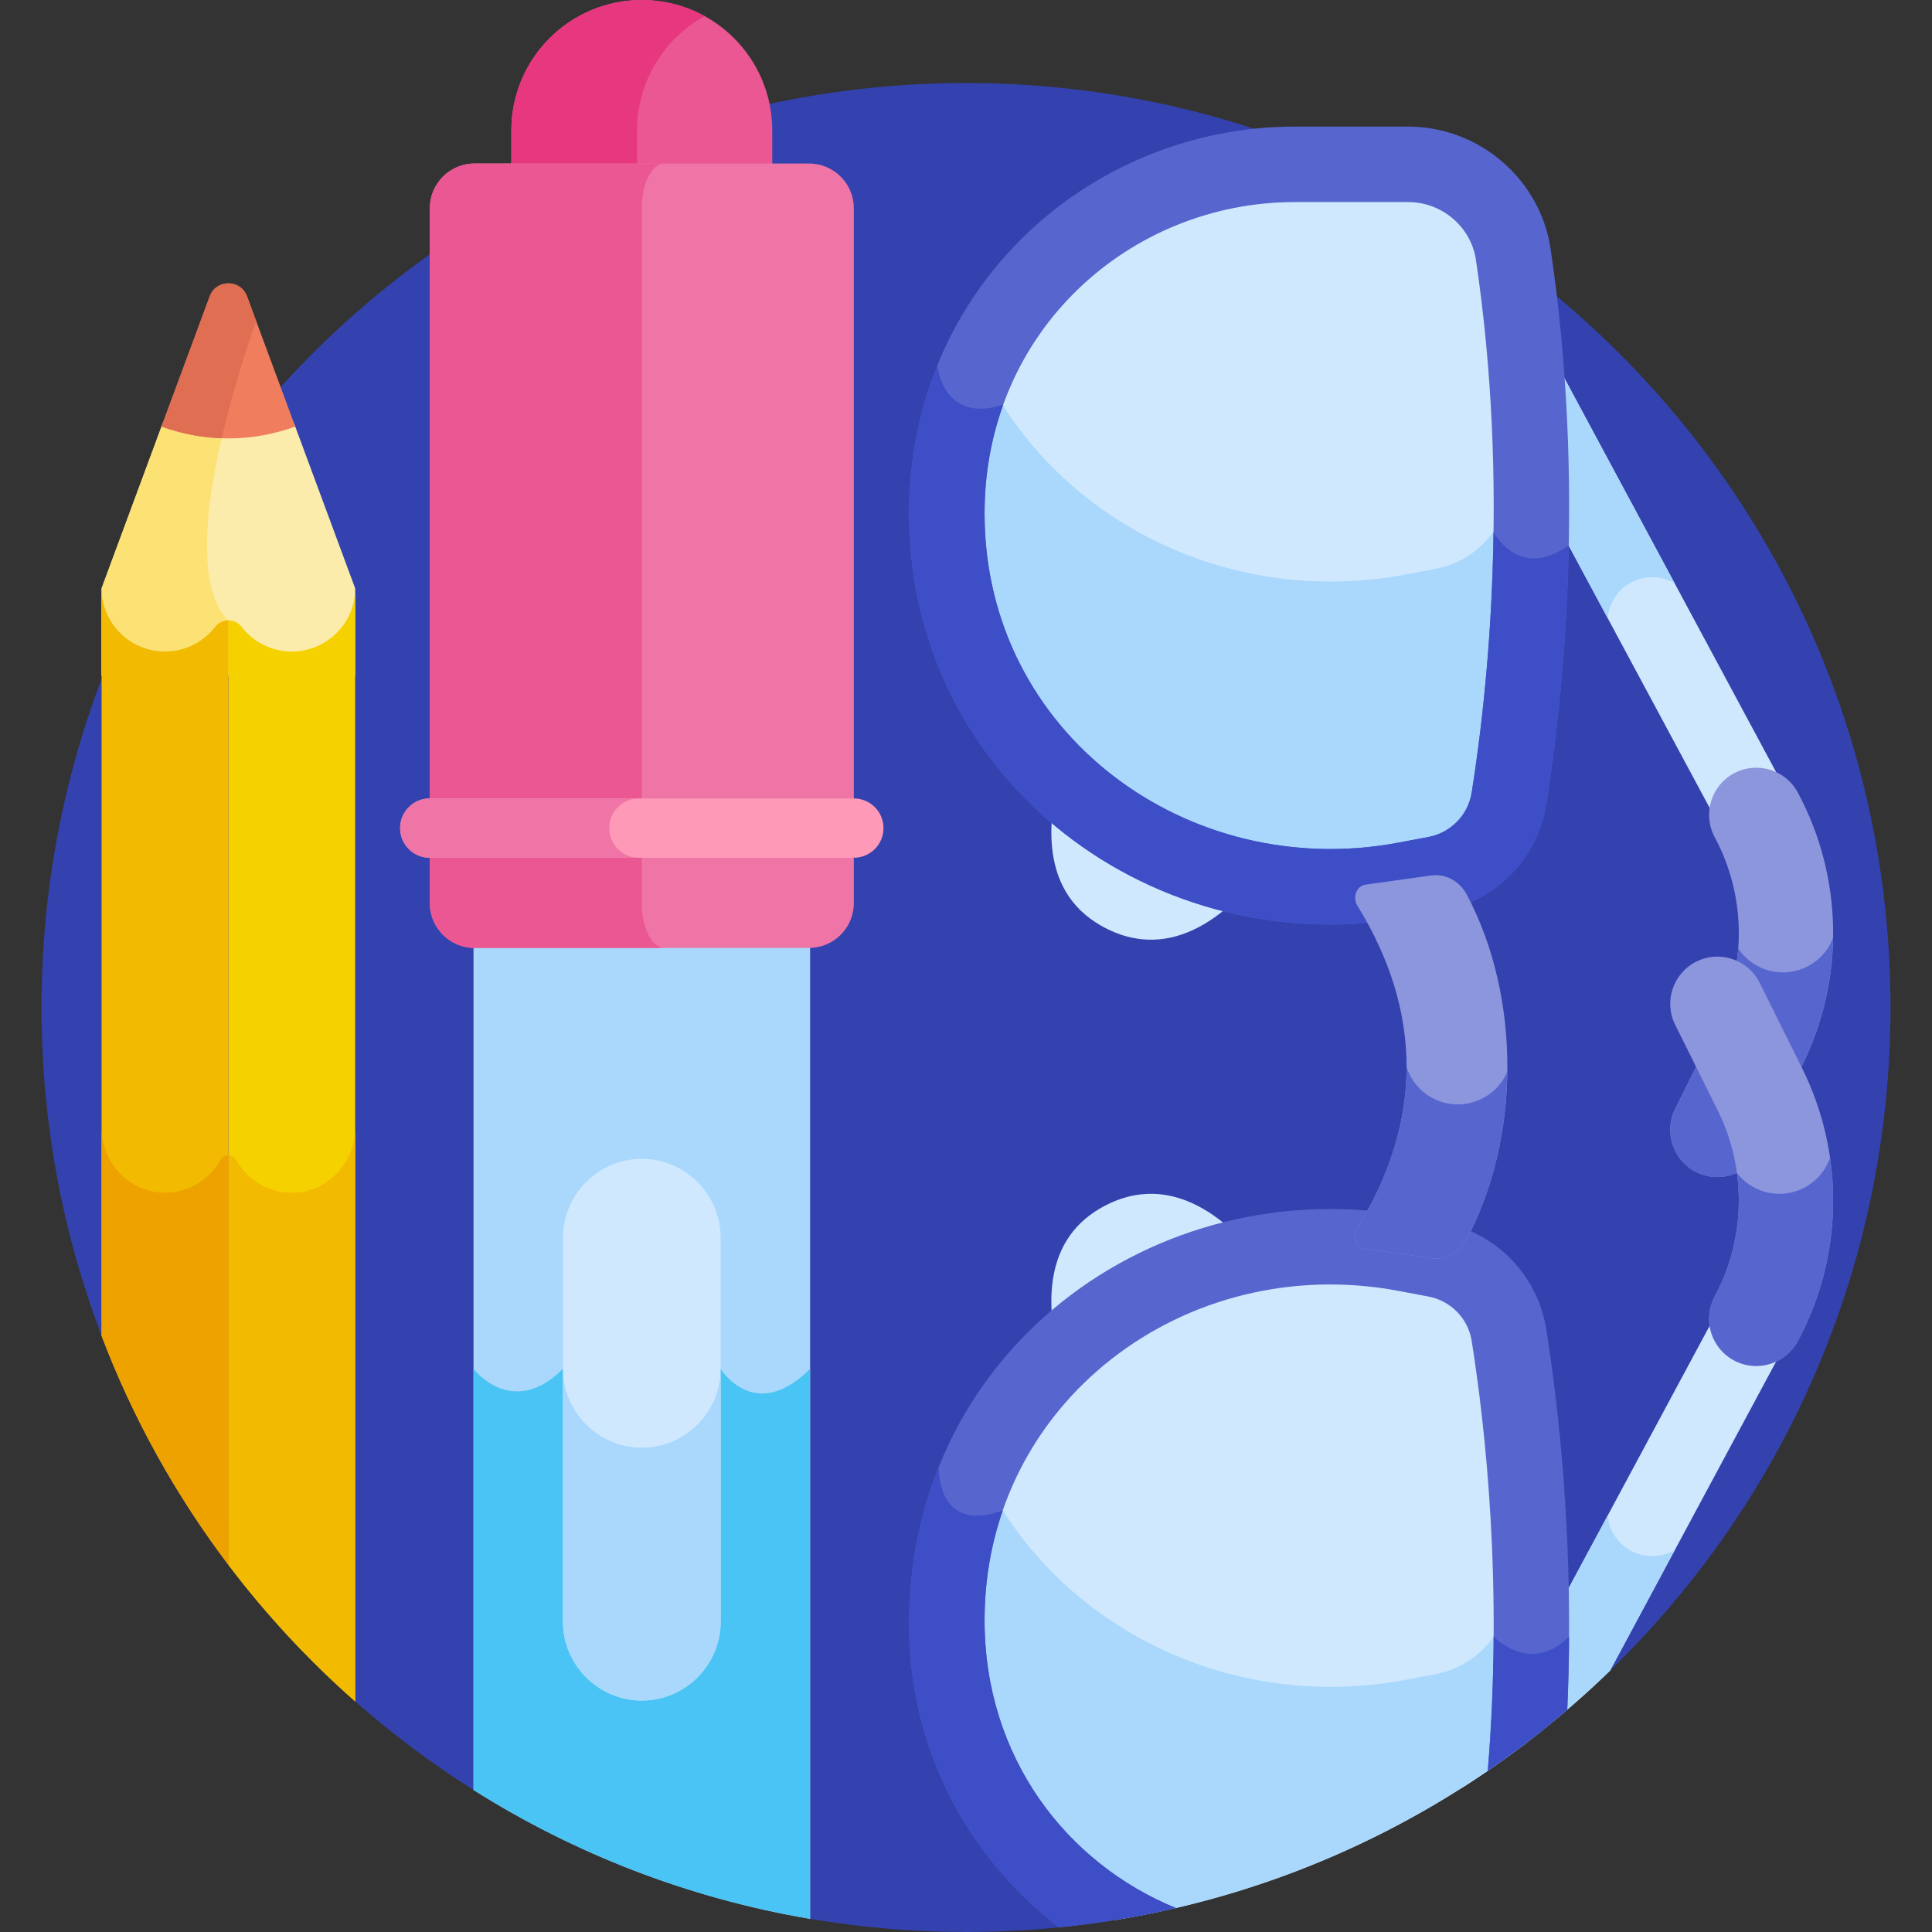 <?xml version="1.0" encoding="iso-8859-1"?>
<!-- Generator: Adobe Illustrator 21.0.0, SVG Export Plug-In . SVG Version: 6.00 Build 0)  -->
<svg version="1.1" id="Capa_1" xmlns="http://www.w3.org/2000/svg" xmlns:xlink="http://www.w3.org/1999/xlink" x="0px" y="0px"
	 viewBox="0 0 512 512" style="enable-background:new 0 0 512 512;" xml:space="preserve">
<rect x="0" y="0" width="512" height="512" fill="#333333" stroke="none"/>
<g>
	<path style="fill:#3342AE;" d="M280.698,510.766l145.957-68l0,0C472.502,398.244,501,335.954,501,267c0-135.31-109.69-245-245-245
		S11,131.69,11,267c0,30.648,5.644,59.972,15.922,87.014l67.201,96.872c9.793,8.627,20.278,16.484,31.365,23.477l89.199,34.151
		C228.118,510.795,241.918,512,256,512C264.337,512,272.575,511.579,280.698,510.766L280.698,510.766z"/>
	<g>
		<path style="fill:#D0E8FE;" d="M465.435,225.954c-3.564,0-7.013-1.91-8.817-5.268L367.704,55.231
			c-2.614-4.865-0.79-10.928,4.075-13.542c4.864-2.615,10.928-0.79,13.542,4.075l88.913,165.454
			c2.614,4.865,0.79,10.928-4.075,13.543C468.654,225.57,467.033,225.954,465.435,225.954z"/>
	</g>
	<g>
		<path style="fill:#A9D8FC;" d="M437.838,152.947c2.173,0,4.203,0.596,5.953,1.618L385.322,45.763
			c-2.614-4.864-8.678-6.689-13.542-4.074c-4.865,2.614-6.689,8.677-4.075,13.542l58.352,108.586
			C426.547,157.733,431.629,152.947,437.838,152.947z"/>
	</g>
	<g>
		<path style="fill:#8C96DD;" d="M455.119,311.93c-1.87,0-3.768-0.421-5.557-1.311c-6.181-3.074-8.7-10.577-5.626-16.758
			l11.26-22.642c7.746-15.577,7.454-34.026-0.78-49.35c-3.268-6.081-0.987-13.66,5.094-16.928c6.08-3.269,13.66-0.988,16.928,5.094
			c12.067,22.456,12.495,49.49,1.143,72.316l-11.26,22.642C464.136,309.386,459.713,311.93,455.119,311.93z"/>
	</g>
	<g>
		<path style="fill:#5766CE;" d="M472.501,257.69c-4.955,0-9.316-2.532-11.869-6.369c-0.511,6.837-2.306,13.603-5.436,19.899
			l-11.26,22.642c-3.074,6.182-0.555,13.685,5.626,16.758c1.788,0.889,3.686,1.31,5.557,1.31c4.595,0,9.018-2.543,11.202-6.937
			l11.26-22.642c5.295-10.647,8.025-22.209,8.208-33.795C483.731,253.895,478.565,257.69,472.501,257.69z"/>
	</g>
	<path style="fill:#D0E8FE;" d="M426.655,442.766l47.579-88.539c2.614-4.865,0.79-10.928-4.075-13.542
		c-1.506-0.81-3.127-1.194-4.725-1.194c-3.563,0-7.013,1.91-8.817,5.268l-69.416,129.174
		C401.415,464.903,414.63,454.444,426.655,442.766z"/>
	<g>
		<path style="fill:#A9D8FC;" d="M426.062,401.619l-38.861,72.314c14.214-9.031,27.428-19.49,39.454-31.168l17.224-32.051
			C436.453,415.143,426.837,410.322,426.062,401.619z"/>
	</g>
	<g>
		<path style="fill:#8C96DD;" d="M455.119,253.516c-1.87,0-3.768,0.421-5.557,1.311c-6.181,3.074-8.7,10.577-5.626,16.758
			l11.26,22.642c7.746,15.577,7.454,34.026-0.78,49.35c-3.268,6.081-0.987,13.66,5.094,16.928c6.08,3.269,13.66,0.988,16.928-5.094
			c12.067-22.456,12.495-49.49,1.143-72.316l-11.26-22.642C464.136,256.059,459.713,253.516,455.119,253.516z"/>
	</g>
	<path style="fill:#EB5793;" d="M204.66,44.46v-9.886C204.66,15.479,189.181,0,170.086,0l0,0c-19.094,0-34.574,15.479-34.574,34.574
		v9.886H204.66z"/>
	<path style="fill:#E7387F;" d="M186.748,4.278C181.806,1.554,176.128,0,170.086,0c-19.094,0-34.574,15.479-34.574,34.574v9.886
		h33.324v-9.886C168.836,21.521,176.072,10.162,186.748,4.278z"/>
	<path style="fill:#A9D8FC;" d="M125.487,474.363c26.696,16.838,56.868,28.659,89.199,34.15v-259.56h-89.199V474.363z"/>
	<path style="fill:#4AC4F4;" d="M214.686,508.514V362.762c-14.7,14.7-23.707,0-23.707,0h-41.785c-13.445,13.445-23.708,0-23.708,0
		v111.601C152.183,491.201,182.355,503.022,214.686,508.514z"/>
	<path style="fill:#EF75A7;" d="M214.392,43.33h-88.61c-6.562,0-11.882,5.32-11.882,11.882v184.119
		c0,6.563,5.32,11.882,11.882,11.882h88.61c6.563,0,11.882-5.32,11.882-11.882V55.212C226.273,48.65,220.954,43.33,214.392,43.33z"
		/>
	<path style="fill:#EB5793;" d="M170.087,239.331V55.212c0-6.563,2.66-11.882,5.941-11.882h-50.246
		c-6.562,0-11.882,5.32-11.882,11.882v184.119c0,6.563,5.32,11.882,11.882,11.882h50.246
		C172.747,251.214,170.087,245.894,170.087,239.331z"/>
	<g>
		<path style="fill:#FE99B8;" d="M226.274,227.315H113.899c-4.341,0-7.86-3.519-7.86-7.86c0-4.341,3.519-7.86,7.86-7.86h112.375
			c4.342,0,7.86,3.519,7.86,7.86C234.134,223.796,230.616,227.315,226.274,227.315z"/>
	</g>
	<path style="fill:#EF75A7;" d="M161.461,219.455c0-4.341,3.519-7.86,7.86-7.86h-55.422c-4.341,0-7.86,3.519-7.86,7.86
		c0,4.341,3.519,7.86,7.86,7.86h55.422C164.98,227.315,161.461,223.796,161.461,219.455z"/>
	<path style="fill:#D0E8FE;" d="M399.884,211.645c4.258-26.773,10.349-82.294,1.139-144.274
		c-2.039-13.723-13.94-23.818-27.813-23.818h-30.119c-49.581,0-90.902,39.195-92.126,88.76c-0.03,1.229-0.046,2.475-0.046,3.737
		c0,25.972,9.021,45.945,21.264,61.092c23.978,29.666,62.812,43.056,100.295,35.985l7.954-1.501
		C390.484,229.732,398.278,221.747,399.884,211.645z"/>
	<path style="fill:#A9D8FC;" d="M399.884,130.771c-1.606,10.102-9.401,18.087-19.453,19.983l-7.954,1.501
		c-47.475,8.956-93.951-15.083-112.884-56.194c-14.258,30.024-11.864,70.827,12.59,101.082
		c23.978,29.665,62.812,43.056,100.295,35.985l7.954-1.501c10.052-1.896,17.846-9.88,19.453-19.982
		c3.623-22.784,8.568-66.391,4.287-117.077C402.974,109.35,401.325,121.711,399.884,130.771z"/>
	<path style="fill:#D0E8FE;" d="M333.853,334.147c-6.727-8.837-22.701-25.234-42.249-13.943
		c-15.938,9.205-14.109,27.919-10.566,40.527C295.71,346.771,314.16,337.685,333.853,334.147z"/>
	<path style="fill:#D0E8FE;" d="M333.853,231.258c-19.693-3.537-38.143-12.623-52.815-26.583
		c-3.543,12.607-5.372,31.322,10.566,40.527C311.152,256.492,327.126,240.095,333.853,231.258z"/>
	<path style="fill:#D0E8FE;" d="M170.087,450.654L170.087,450.654c-11.491,0-20.892-9.402-20.892-20.892V327.999
		c0-11.491,9.402-20.892,20.892-20.892h0c11.491,0,20.892,9.401,20.892,20.892v101.763
		C190.979,441.253,181.577,450.654,170.087,450.654z"/>
	<path style="fill:#A9D8FC;" d="M170.087,383.654L170.087,383.654c-11.491,0-20.892-9.402-20.892-20.892v67
		c0,11.491,9.401,20.892,20.892,20.892h0c11.491,0,20.892-9.402,20.892-20.892v-67C190.979,374.253,181.578,383.654,170.087,383.654
		z"/>
	<path style="fill:#5766CE;" d="M374.332,242.955l7.953-1.501c14.173-2.673,25.214-14.021,27.475-28.239v0.001
		c4.449-27.978,10.516-84.32,1.155-147.315c-2.74-18.441-18.95-32.348-37.705-32.348h-30.119
		c-54.055,0-102.172,42.483-102.172,102.498C240.919,206.834,306.151,255.814,374.332,242.955z M343.091,53.554h30.119
		c8.922,0,16.627,6.572,17.922,15.287c8.968,60.347,3.145,114.391-1.124,141.234c-0.938,5.901-5.531,10.613-11.431,11.726
		l-7.953,1.501c-55.662,10.499-109.705-28.838-109.705-87.25C260.919,87.572,299.651,53.554,343.091,53.554z"/>
	<path style="fill:#3D4EC6;" d="M374.332,242.955l7.953-1.501c14.173-2.673,25.214-14.021,27.475-28.239v0.001
		c2.459-15.462,5.407-39.596,5.977-68.718c-12.123,8.694-18.714-1.354-19.939-3.509c-0.388,29.343-3.342,53.692-5.79,69.086
		c-0.938,5.901-5.531,10.613-11.431,11.726l-7.953,1.501c-55.662,10.5-109.705-28.838-109.705-87.25
		c0-10.325,1.771-19.987,4.956-28.811c-14.677,4.763-17.145-7.817-17.49-10.368c-4.792,11.869-7.466,25.036-7.466,39.179
		C240.919,206.834,306.151,255.814,374.332,242.955z"/>
	<path style="fill:#D0E8FE;" d="M380.432,333.777l-7.954-1.501c-37.483-7.071-76.317,6.319-100.295,35.985
		c-12.243,15.147-21.264,35.12-21.264,61.092c0,1.263,0.015,2.508,0.046,3.737c0.798,32.297,18.623,60.186,44.662,75.702
		c40.635-6.609,77.909-23.211,109.229-47.205c2.991-46.709-1.571-86.443-4.971-107.828
		C398.278,343.658,390.484,335.673,380.432,333.777z"/>
	<path style="fill:#A9D8FC;" d="M295.627,508.793c40.55-6.596,77.754-23.143,109.033-47.058c1.617-23.852,1.593-46.764-0.593-73.007
		c-1.187,14.229-2.783,26.156-4.183,34.96c-1.606,10.103-9.401,18.086-19.453,19.983l-7.954,1.501
		c-47.475,8.957-93.951-15.083-112.884-56.194C239.974,430.291,252.807,483.278,295.627,508.793z"/>
	<path style="fill:#5766CE;" d="M382.285,323.951l-7.954-1.501c-68.052-12.838-135.204,36.014-133.363,110.888
		c0.782,31.661,16.254,59.495,39.73,77.428c10.523-1.053,20.849-2.772,30.937-5.115c-28.992-11.873-50.716-39.911-50.716-76.298
		c0-57.859,53.498-97.856,109.705-87.25l7.954,1.5c5.898,1.113,10.491,5.825,11.43,11.726c3.612,22.717,8.336,64.917,4.268,113.931
		c7.317-5.012,14.348-10.408,21.064-16.164c1.951-43.405-2.262-80.045-5.58-100.907
		C407.499,337.972,396.458,326.624,382.285,323.951z"/>
	<path style="fill:#FCECAC;" d="M77.911,112.143c-5.419,1.939-11.266,3.03-17.389,3.03c-6.122,0-11.97-1.09-17.389-3.03
		L26.922,155.92v23.14h67.201v-23.14L77.911,112.143z"/>
	<path style="fill:#FCE275;" d="M60.522,164.398c-8.523-8.523-6.055-30.057-1.536-49.259c-5.564-0.166-10.889-1.219-15.852-2.996
		L26.922,155.92v23.139h33.565C64.685,174.802,65.947,169.823,60.522,164.398z"/>
	<g>
		<path style="fill:#EF7D5E;" d="M60.522,116.181c6.246,0,12.209-1.129,17.72-3.143L65.458,78.514c-1.692-4.569-8.18-4.569-9.872,0
			l-12.785,34.524C48.312,115.052,54.276,116.181,60.522,116.181z"/>
	</g>
	<path style="fill:#E06E53;" d="M65.458,78.514c-1.692-4.569-8.18-4.569-9.871,0l-12.785,34.524
		c4.987,1.823,10.347,2.911,15.95,3.103c2.939-12.748,6.84-24.588,9.126-31.092L65.458,78.514z"/>
	<path style="fill:#F6D100;" d="M77.322,172.658c-5.45,0-10.283-2.594-13.35-6.604c-0.814-1.064-2.107-1.656-3.45-1.656h0v250.297
		c9.964,13.167,21.228,25.292,33.6,36.192V155.923C94.12,165.166,86.6,172.658,77.322,172.658z"/>
	<path style="fill:#F2BA00;" d="M57.072,166.054c-3.067,4.01-7.9,6.604-13.35,6.604c-9.278,0-16.8-7.494-16.8-16.738v198.094
		c8.324,21.903,19.693,42.303,33.6,60.68V164.398C59.178,164.398,57.886,164.99,57.072,166.054z"/>
	<path style="fill:#F2BA00;" d="M78.268,316.052c-6.706,0.368-12.601-3.205-15.613-8.607c-0.43-0.771-1.249-1.242-2.133-1.242
		v108.492c9.964,13.167,21.228,25.292,33.6,36.191v-152.04C94.122,307.833,87.242,315.559,78.268,316.052z"/>
	<path style="fill:#EEA200;" d="M58.389,307.445c-3.012,5.402-8.908,8.975-15.613,8.607c-8.974-0.492-15.855-8.218-15.855-17.206
		v55.168c8.324,21.903,19.693,42.303,33.6,60.681V306.203C59.639,306.203,58.819,306.674,58.389,307.445z"/>
	<path style="fill:#8C96DD;" d="M388.481,328.747c14.586-27.039,14.656-64.65,0.182-91.755c-1.916-3.587-5.692-5.516-9.458-4.985
		l-17.326,2.433c-2.539,0.357-3.424,3.518-2.21,5.483c17.517,28.355,17.448,57.573-0.168,85.835
		c-1.295,2.079-0.088,4.861,2.218,5.185l17.797,2.5C383.116,333.947,386.671,332.103,388.481,328.747z"/>
	<g>
		<path style="fill:#5766CE;" d="M386.334,292.677c-6.361,0-11.744-4.17-13.577-9.923c-0.005,14.422-4.424,28.834-13.257,43.004
			c-1.295,2.079-0.088,4.861,2.218,5.185l17.797,2.5c3.601,0.504,7.156-1.34,8.966-4.695c7.127-13.212,10.778-28.948,10.971-44.749
			C397.283,289.1,392.227,292.677,386.334,292.677z"/>
	</g>
	<g>
		<path style="fill:#5766CE;" d="M471.551,316.372c-4.59,0-8.662-2.179-11.268-5.55c1.526,11.13-0.423,22.624-5.867,32.755
			c-3.268,6.081-0.987,13.66,5.094,16.928c6.08,3.269,13.66,0.988,16.928-5.094c8.069-15.016,10.926-32.079,8.544-48.562
			C483.029,312.392,477.761,316.372,471.551,316.372z"/>
	</g>
	<g>
		<path style="fill:#3D4EC6;" d="M260.919,429.354c0-10.326,1.712-20.078,4.831-29.08h0c-17.634,6.501-16.965-11.474-16.962-11.542
			c-5.378,13.409-8.218,28.396-7.82,44.606c0.782,31.661,16.254,59.495,39.73,77.428c10.523-1.053,20.849-2.772,30.937-5.114
			C282.643,493.779,260.919,465.741,260.919,429.354z"/>
		<path style="fill:#3D4EC6;" d="M415.826,433.719c-10.273,10.272-19.992-0.001-19.992-0.001l0,0
			c-0.067,11.281-0.533,23.195-1.558,35.543c7.317-5.012,14.348-10.408,21.064-16.164C415.638,446.468,415.791,440,415.826,433.719z
			"/>
	</g>
</g>
<g>
</g>
<g>
</g>
<g>
</g>
<g>
</g>
<g>
</g>
<g>
</g>
<g>
</g>
<g>
</g>
<g>
</g>
<g>
</g>
<g>
</g>
<g>
</g>
<g>
</g>
<g>
</g>
<g>
</g>
</svg>
